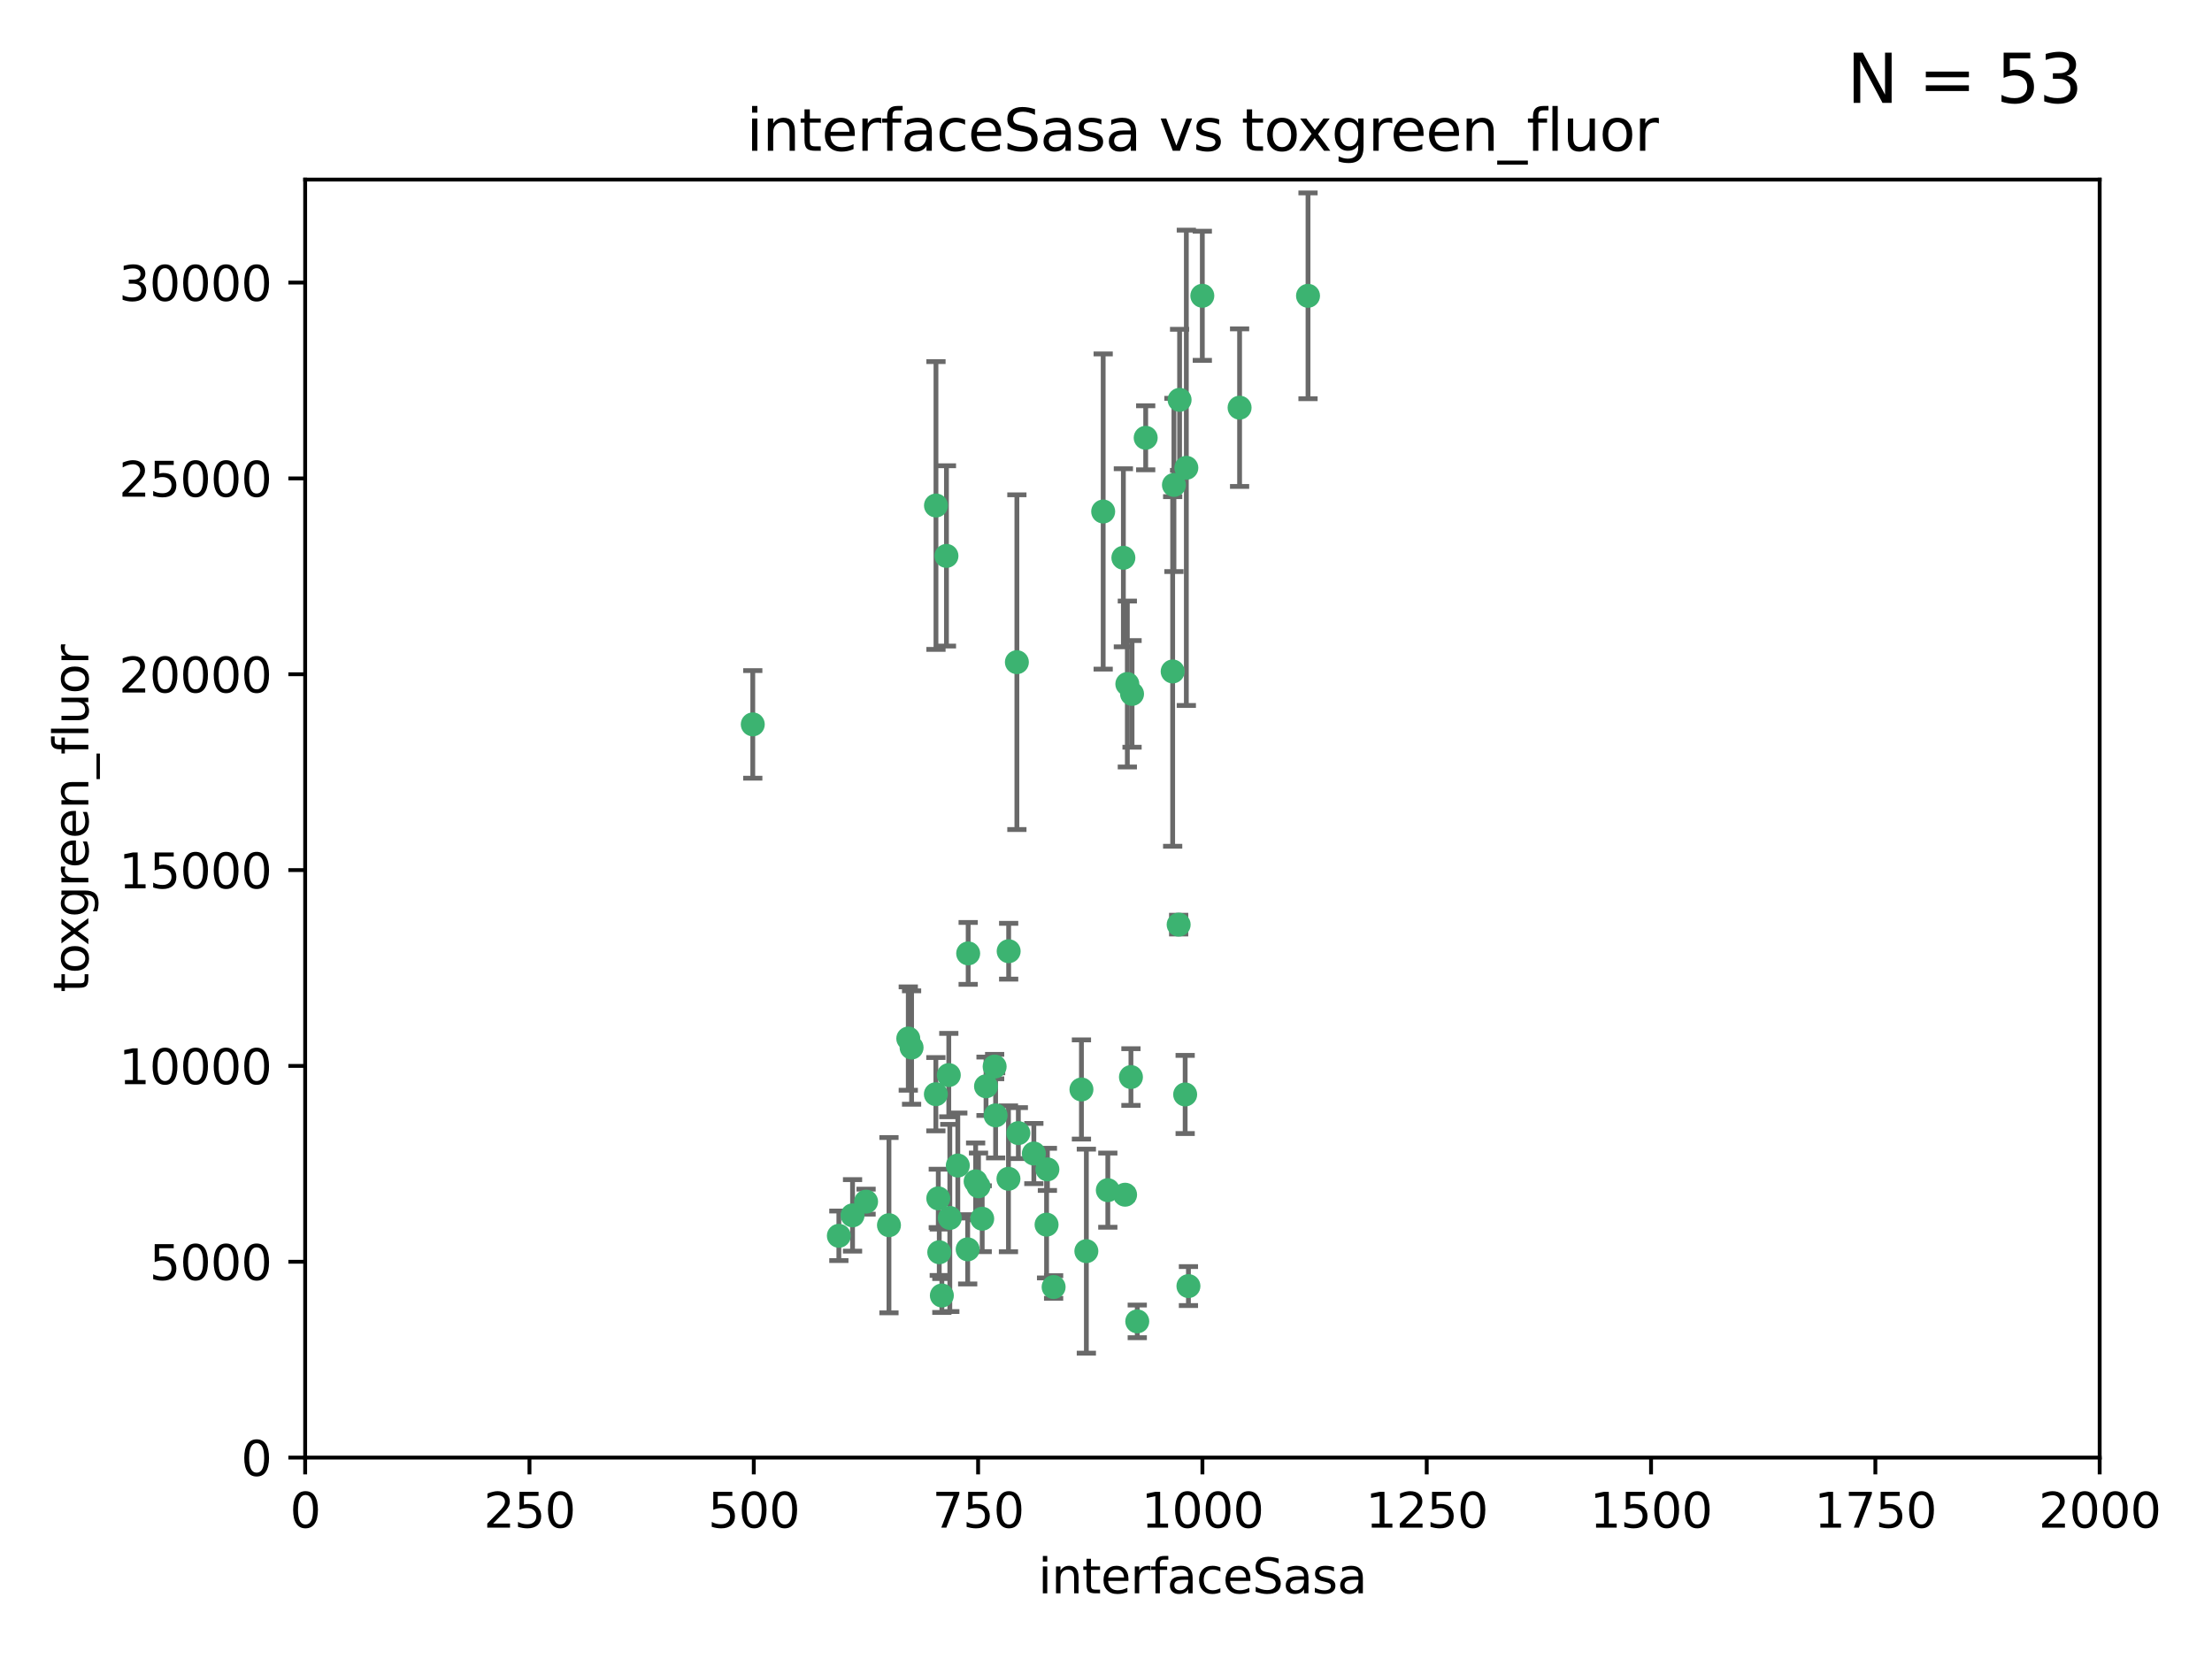 <?xml version="1.0" encoding="utf-8" standalone="no"?>
<!DOCTYPE svg PUBLIC "-//W3C//DTD SVG 1.1//EN"
  "http://www.w3.org/Graphics/SVG/1.1/DTD/svg11.dtd">
<svg xmlns:xlink="http://www.w3.org/1999/xlink" width="460.8pt" height="345.6pt" viewBox="0 0 460.8 345.6" xmlns="http://www.w3.org/2000/svg" version="1.1">
 <defs>
  <style type="text/css">*{stroke-linejoin: round; stroke-linecap: butt}</style>
 </defs>
 <g id="figure_1">
  <g id="patch_1">
   <path d="M 0 345.6 
L 460.8 345.6 
L 460.8 0 
L 0 0 
z
" style="fill: #ffffff"/>
  </g>
  <g id="axes_1">
   <g id="patch_2">
    <path d="M 63.571 303.64 
L 437.4 303.64 
L 437.4 37.411 
L 63.571 37.411 
z
" style="fill: #ffffff"/>
   </g>
   <g id="PathCollection_1">
    <defs>
     <path id="m4307356f95" d="M 0 1.118 
C 0.297 1.118 0.581 1 0.791 0.791 
C 1 0.581 1.118 0.297 1.118 0 
C 1.118 -0.297 1 -0.581 0.791 -0.791 
C 0.581 -1 0.297 -1.118 0 -1.118 
C -0.297 -1.118 -0.581 -1 -0.791 -0.791 
C -1 -0.581 -1.118 -0.297 -1.118 0 
C -1.118 0.297 -1 0.581 -0.791 0.791 
C -0.581 1 -0.297 1.118 0 1.118 
z
" style="stroke: #3cb371"/>
    </defs>
    <g clip-path="url(#pcfc0a8546f)">
     <use xlink:href="#m4307356f95" x="272.484" y="61.623" style="fill: #3cb371; stroke: #3cb371"/>
     <use xlink:href="#m4307356f95" x="174.75" y="257.44" style="fill: #3cb371; stroke: #3cb371"/>
     <use xlink:href="#m4307356f95" x="258.229" y="84.925" style="fill: #3cb371; stroke: #3cb371"/>
     <use xlink:href="#m4307356f95" x="247.136" y="97.451" style="fill: #3cb371; stroke: #3cb371"/>
     <use xlink:href="#m4307356f95" x="244.553" y="101.022" style="fill: #3cb371; stroke: #3cb371"/>
     <use xlink:href="#m4307356f95" x="234.02" y="116.196" style="fill: #3cb371; stroke: #3cb371"/>
     <use xlink:href="#m4307356f95" x="238.669" y="91.198" style="fill: #3cb371; stroke: #3cb371"/>
     <use xlink:href="#m4307356f95" x="245.731" y="83.293" style="fill: #3cb371; stroke: #3cb371"/>
     <use xlink:href="#m4307356f95" x="250.465" y="61.614" style="fill: #3cb371; stroke: #3cb371"/>
     <use xlink:href="#m4307356f95" x="201.688" y="198.611" style="fill: #3cb371; stroke: #3cb371"/>
     <use xlink:href="#m4307356f95" x="194.981" y="105.307" style="fill: #3cb371; stroke: #3cb371"/>
     <use xlink:href="#m4307356f95" x="210.123" y="198.156" style="fill: #3cb371; stroke: #3cb371"/>
     <use xlink:href="#m4307356f95" x="229.813" y="106.557" style="fill: #3cb371; stroke: #3cb371"/>
     <use xlink:href="#m4307356f95" x="234.375" y="248.881" style="fill: #3cb371; stroke: #3cb371"/>
     <use xlink:href="#m4307356f95" x="212.14" y="236.048" style="fill: #3cb371; stroke: #3cb371"/>
     <use xlink:href="#m4307356f95" x="195.666" y="260.866" style="fill: #3cb371; stroke: #3cb371"/>
     <use xlink:href="#m4307356f95" x="235.596" y="224.369" style="fill: #3cb371; stroke: #3cb371"/>
     <use xlink:href="#m4307356f95" x="247.573" y="267.914" style="fill: #3cb371; stroke: #3cb371"/>
     <use xlink:href="#m4307356f95" x="230.779" y="247.933" style="fill: #3cb371; stroke: #3cb371"/>
     <use xlink:href="#m4307356f95" x="210.08" y="245.565" style="fill: #3cb371; stroke: #3cb371"/>
     <use xlink:href="#m4307356f95" x="201.587" y="260.26" style="fill: #3cb371; stroke: #3cb371"/>
     <use xlink:href="#m4307356f95" x="236.912" y="275.268" style="fill: #3cb371; stroke: #3cb371"/>
     <use xlink:href="#m4307356f95" x="203.841" y="247.127" style="fill: #3cb371; stroke: #3cb371"/>
     <use xlink:href="#m4307356f95" x="219.488" y="268.108" style="fill: #3cb371; stroke: #3cb371"/>
     <use xlink:href="#m4307356f95" x="196.206" y="269.875" style="fill: #3cb371; stroke: #3cb371"/>
     <use xlink:href="#m4307356f95" x="189.211" y="216.348" style="fill: #3cb371; stroke: #3cb371"/>
     <use xlink:href="#m4307356f95" x="226.308" y="260.64" style="fill: #3cb371; stroke: #3cb371"/>
     <use xlink:href="#m4307356f95" x="185.187" y="255.229" style="fill: #3cb371; stroke: #3cb371"/>
     <use xlink:href="#m4307356f95" x="203.241" y="246.096" style="fill: #3cb371; stroke: #3cb371"/>
     <use xlink:href="#m4307356f95" x="211.835" y="137.942" style="fill: #3cb371; stroke: #3cb371"/>
     <use xlink:href="#m4307356f95" x="245.536" y="192.617" style="fill: #3cb371; stroke: #3cb371"/>
     <use xlink:href="#m4307356f95" x="215.37" y="240.302" style="fill: #3cb371; stroke: #3cb371"/>
     <use xlink:href="#m4307356f95" x="195.462" y="249.645" style="fill: #3cb371; stroke: #3cb371"/>
     <use xlink:href="#m4307356f95" x="244.288" y="139.875" style="fill: #3cb371; stroke: #3cb371"/>
     <use xlink:href="#m4307356f95" x="235.826" y="144.554" style="fill: #3cb371; stroke: #3cb371"/>
     <use xlink:href="#m4307356f95" x="246.891" y="227.999" style="fill: #3cb371; stroke: #3cb371"/>
     <use xlink:href="#m4307356f95" x="204.611" y="253.881" style="fill: #3cb371; stroke: #3cb371"/>
     <use xlink:href="#m4307356f95" x="194.959" y="227.942" style="fill: #3cb371; stroke: #3cb371"/>
     <use xlink:href="#m4307356f95" x="218.192" y="243.6" style="fill: #3cb371; stroke: #3cb371"/>
     <use xlink:href="#m4307356f95" x="177.602" y="253.182" style="fill: #3cb371; stroke: #3cb371"/>
     <use xlink:href="#m4307356f95" x="189.899" y="218.219" style="fill: #3cb371; stroke: #3cb371"/>
     <use xlink:href="#m4307356f95" x="180.421" y="250.326" style="fill: #3cb371; stroke: #3cb371"/>
     <use xlink:href="#m4307356f95" x="197.864" y="253.723" style="fill: #3cb371; stroke: #3cb371"/>
     <use xlink:href="#m4307356f95" x="205.407" y="226.291" style="fill: #3cb371; stroke: #3cb371"/>
     <use xlink:href="#m4307356f95" x="234.846" y="142.491" style="fill: #3cb371; stroke: #3cb371"/>
     <use xlink:href="#m4307356f95" x="197.163" y="115.804" style="fill: #3cb371; stroke: #3cb371"/>
     <use xlink:href="#m4307356f95" x="225.284" y="226.956" style="fill: #3cb371; stroke: #3cb371"/>
     <use xlink:href="#m4307356f95" x="218.019" y="255.117" style="fill: #3cb371; stroke: #3cb371"/>
     <use xlink:href="#m4307356f95" x="199.529" y="242.802" style="fill: #3cb371; stroke: #3cb371"/>
     <use xlink:href="#m4307356f95" x="197.651" y="223.957" style="fill: #3cb371; stroke: #3cb371"/>
     <use xlink:href="#m4307356f95" x="207.406" y="232.356" style="fill: #3cb371; stroke: #3cb371"/>
     <use xlink:href="#m4307356f95" x="207.202" y="222.186" style="fill: #3cb371; stroke: #3cb371"/>
     <use xlink:href="#m4307356f95" x="156.817" y="150.901" style="fill: #3cb371; stroke: #3cb371"/>
    </g>
   </g>
   <g id="matplotlib.axis_1">
    <g id="xtick_1">
     <g id="line2d_1">
      <defs>
       <path id="m48ab9fa1b5" d="M 0 0 
L 0 3.5 
" style="stroke: #000000; stroke-width: 0.8"/>
      </defs>
      <g>
       <use xlink:href="#m48ab9fa1b5" x="63.571" y="303.64" style="stroke: #000000; stroke-width: 0.8"/>
      </g>
     </g>
     <g id="text_1">
      <!-- 0 -->
      <g transform="translate(60.39 318.238)scale(0.1 -0.1)">
       <defs>
        <path id="DejaVuSans-30" d="M 2034 4250 
Q 1547 4250 1301 3770 
Q 1056 3291 1056 2328 
Q 1056 1369 1301 889 
Q 1547 409 2034 409 
Q 2525 409 2770 889 
Q 3016 1369 3016 2328 
Q 3016 3291 2770 3770 
Q 2525 4250 2034 4250 
z
M 2034 4750 
Q 2819 4750 3233 4129 
Q 3647 3509 3647 2328 
Q 3647 1150 3233 529 
Q 2819 -91 2034 -91 
Q 1250 -91 836 529 
Q 422 1150 422 2328 
Q 422 3509 836 4129 
Q 1250 4750 2034 4750 
z
" transform="scale(0.016)"/>
       </defs>
       <use xlink:href="#DejaVuSans-30"/>
      </g>
     </g>
    </g>
    <g id="xtick_2">
     <g id="line2d_2">
      <g>
       <use xlink:href="#m48ab9fa1b5" x="110.3" y="303.64" style="stroke: #000000; stroke-width: 0.8"/>
      </g>
     </g>
     <g id="text_2">
      <!-- 250 -->
      <g transform="translate(100.756 318.238)scale(0.1 -0.1)">
       <defs>
        <path id="DejaVuSans-32" d="M 1228 531 
L 3431 531 
L 3431 0 
L 469 0 
L 469 531 
Q 828 903 1448 1529 
Q 2069 2156 2228 2338 
Q 2531 2678 2651 2914 
Q 2772 3150 2772 3378 
Q 2772 3750 2511 3984 
Q 2250 4219 1831 4219 
Q 1534 4219 1204 4116 
Q 875 4013 500 3803 
L 500 4441 
Q 881 4594 1212 4672 
Q 1544 4750 1819 4750 
Q 2544 4750 2975 4387 
Q 3406 4025 3406 3419 
Q 3406 3131 3298 2873 
Q 3191 2616 2906 2266 
Q 2828 2175 2409 1742 
Q 1991 1309 1228 531 
z
" transform="scale(0.016)"/>
        <path id="DejaVuSans-35" d="M 691 4666 
L 3169 4666 
L 3169 4134 
L 1269 4134 
L 1269 2991 
Q 1406 3038 1543 3061 
Q 1681 3084 1819 3084 
Q 2600 3084 3056 2656 
Q 3513 2228 3513 1497 
Q 3513 744 3044 326 
Q 2575 -91 1722 -91 
Q 1428 -91 1123 -41 
Q 819 9 494 109 
L 494 744 
Q 775 591 1075 516 
Q 1375 441 1709 441 
Q 2250 441 2565 725 
Q 2881 1009 2881 1497 
Q 2881 1984 2565 2268 
Q 2250 2553 1709 2553 
Q 1456 2553 1204 2497 
Q 953 2441 691 2322 
L 691 4666 
z
" transform="scale(0.016)"/>
       </defs>
       <use xlink:href="#DejaVuSans-32"/>
       <use xlink:href="#DejaVuSans-35" x="63.623"/>
       <use xlink:href="#DejaVuSans-30" x="127.246"/>
      </g>
     </g>
    </g>
    <g id="xtick_3">
     <g id="line2d_3">
      <g>
       <use xlink:href="#m48ab9fa1b5" x="157.028" y="303.64" style="stroke: #000000; stroke-width: 0.8"/>
      </g>
     </g>
     <g id="text_3">
      <!-- 500 -->
      <g transform="translate(147.485 318.238)scale(0.1 -0.1)">
       <use xlink:href="#DejaVuSans-35"/>
       <use xlink:href="#DejaVuSans-30" x="63.623"/>
       <use xlink:href="#DejaVuSans-30" x="127.246"/>
      </g>
     </g>
    </g>
    <g id="xtick_4">
     <g id="line2d_4">
      <g>
       <use xlink:href="#m48ab9fa1b5" x="203.757" y="303.64" style="stroke: #000000; stroke-width: 0.8"/>
      </g>
     </g>
     <g id="text_4">
      <!-- 750 -->
      <g transform="translate(194.213 318.238)scale(0.1 -0.1)">
       <defs>
        <path id="DejaVuSans-37" d="M 525 4666 
L 3525 4666 
L 3525 4397 
L 1831 0 
L 1172 0 
L 2766 4134 
L 525 4134 
L 525 4666 
z
" transform="scale(0.016)"/>
       </defs>
       <use xlink:href="#DejaVuSans-37"/>
       <use xlink:href="#DejaVuSans-35" x="63.623"/>
       <use xlink:href="#DejaVuSans-30" x="127.246"/>
      </g>
     </g>
    </g>
    <g id="xtick_5">
     <g id="line2d_5">
      <g>
       <use xlink:href="#m48ab9fa1b5" x="250.486" y="303.64" style="stroke: #000000; stroke-width: 0.8"/>
      </g>
     </g>
     <g id="text_5">
      <!-- 1000 -->
      <g transform="translate(237.761 318.238)scale(0.1 -0.1)">
       <defs>
        <path id="DejaVuSans-31" d="M 794 531 
L 1825 531 
L 1825 4091 
L 703 3866 
L 703 4441 
L 1819 4666 
L 2450 4666 
L 2450 531 
L 3481 531 
L 3481 0 
L 794 0 
L 794 531 
z
" transform="scale(0.016)"/>
       </defs>
       <use xlink:href="#DejaVuSans-31"/>
       <use xlink:href="#DejaVuSans-30" x="63.623"/>
       <use xlink:href="#DejaVuSans-30" x="127.246"/>
       <use xlink:href="#DejaVuSans-30" x="190.869"/>
      </g>
     </g>
    </g>
    <g id="xtick_6">
     <g id="line2d_6">
      <g>
       <use xlink:href="#m48ab9fa1b5" x="297.214" y="303.64" style="stroke: #000000; stroke-width: 0.8"/>
      </g>
     </g>
     <g id="text_6">
      <!-- 1250 -->
      <g transform="translate(284.489 318.238)scale(0.1 -0.1)">
       <use xlink:href="#DejaVuSans-31"/>
       <use xlink:href="#DejaVuSans-32" x="63.623"/>
       <use xlink:href="#DejaVuSans-35" x="127.246"/>
       <use xlink:href="#DejaVuSans-30" x="190.869"/>
      </g>
     </g>
    </g>
    <g id="xtick_7">
     <g id="line2d_7">
      <g>
       <use xlink:href="#m48ab9fa1b5" x="343.943" y="303.64" style="stroke: #000000; stroke-width: 0.8"/>
      </g>
     </g>
     <g id="text_7">
      <!-- 1500 -->
      <g transform="translate(331.218 318.238)scale(0.1 -0.1)">
       <use xlink:href="#DejaVuSans-31"/>
       <use xlink:href="#DejaVuSans-35" x="63.623"/>
       <use xlink:href="#DejaVuSans-30" x="127.246"/>
       <use xlink:href="#DejaVuSans-30" x="190.869"/>
      </g>
     </g>
    </g>
    <g id="xtick_8">
     <g id="line2d_8">
      <g>
       <use xlink:href="#m48ab9fa1b5" x="390.671" y="303.64" style="stroke: #000000; stroke-width: 0.8"/>
      </g>
     </g>
     <g id="text_8">
      <!-- 1750 -->
      <g transform="translate(377.946 318.238)scale(0.1 -0.1)">
       <use xlink:href="#DejaVuSans-31"/>
       <use xlink:href="#DejaVuSans-37" x="63.623"/>
       <use xlink:href="#DejaVuSans-35" x="127.246"/>
       <use xlink:href="#DejaVuSans-30" x="190.869"/>
      </g>
     </g>
    </g>
    <g id="xtick_9">
     <g id="line2d_9">
      <g>
       <use xlink:href="#m48ab9fa1b5" x="437.4" y="303.64" style="stroke: #000000; stroke-width: 0.8"/>
      </g>
     </g>
     <g id="text_9">
      <!-- 2000 -->
      <g transform="translate(424.675 318.238)scale(0.1 -0.1)">
       <use xlink:href="#DejaVuSans-32"/>
       <use xlink:href="#DejaVuSans-30" x="63.623"/>
       <use xlink:href="#DejaVuSans-30" x="127.246"/>
       <use xlink:href="#DejaVuSans-30" x="190.869"/>
      </g>
     </g>
    </g>
    <g id="text_10">
     <!-- interfaceSasa -->
     <g transform="translate(216.279 331.917)scale(0.1 -0.1)">
      <defs>
       <path id="DejaVuSans-69" d="M 603 3500 
L 1178 3500 
L 1178 0 
L 603 0 
L 603 3500 
z
M 603 4863 
L 1178 4863 
L 1178 4134 
L 603 4134 
L 603 4863 
z
" transform="scale(0.016)"/>
       <path id="DejaVuSans-6e" d="M 3513 2113 
L 3513 0 
L 2938 0 
L 2938 2094 
Q 2938 2591 2744 2837 
Q 2550 3084 2163 3084 
Q 1697 3084 1428 2787 
Q 1159 2491 1159 1978 
L 1159 0 
L 581 0 
L 581 3500 
L 1159 3500 
L 1159 2956 
Q 1366 3272 1645 3428 
Q 1925 3584 2291 3584 
Q 2894 3584 3203 3211 
Q 3513 2838 3513 2113 
z
" transform="scale(0.016)"/>
       <path id="DejaVuSans-74" d="M 1172 4494 
L 1172 3500 
L 2356 3500 
L 2356 3053 
L 1172 3053 
L 1172 1153 
Q 1172 725 1289 603 
Q 1406 481 1766 481 
L 2356 481 
L 2356 0 
L 1766 0 
Q 1100 0 847 248 
Q 594 497 594 1153 
L 594 3053 
L 172 3053 
L 172 3500 
L 594 3500 
L 594 4494 
L 1172 4494 
z
" transform="scale(0.016)"/>
       <path id="DejaVuSans-65" d="M 3597 1894 
L 3597 1613 
L 953 1613 
Q 991 1019 1311 708 
Q 1631 397 2203 397 
Q 2534 397 2845 478 
Q 3156 559 3463 722 
L 3463 178 
Q 3153 47 2828 -22 
Q 2503 -91 2169 -91 
Q 1331 -91 842 396 
Q 353 884 353 1716 
Q 353 2575 817 3079 
Q 1281 3584 2069 3584 
Q 2775 3584 3186 3129 
Q 3597 2675 3597 1894 
z
M 3022 2063 
Q 3016 2534 2758 2815 
Q 2500 3097 2075 3097 
Q 1594 3097 1305 2825 
Q 1016 2553 972 2059 
L 3022 2063 
z
" transform="scale(0.016)"/>
       <path id="DejaVuSans-72" d="M 2631 2963 
Q 2534 3019 2420 3045 
Q 2306 3072 2169 3072 
Q 1681 3072 1420 2755 
Q 1159 2438 1159 1844 
L 1159 0 
L 581 0 
L 581 3500 
L 1159 3500 
L 1159 2956 
Q 1341 3275 1631 3429 
Q 1922 3584 2338 3584 
Q 2397 3584 2469 3576 
Q 2541 3569 2628 3553 
L 2631 2963 
z
" transform="scale(0.016)"/>
       <path id="DejaVuSans-66" d="M 2375 4863 
L 2375 4384 
L 1825 4384 
Q 1516 4384 1395 4259 
Q 1275 4134 1275 3809 
L 1275 3500 
L 2222 3500 
L 2222 3053 
L 1275 3053 
L 1275 0 
L 697 0 
L 697 3053 
L 147 3053 
L 147 3500 
L 697 3500 
L 697 3744 
Q 697 4328 969 4595 
Q 1241 4863 1831 4863 
L 2375 4863 
z
" transform="scale(0.016)"/>
       <path id="DejaVuSans-61" d="M 2194 1759 
Q 1497 1759 1228 1600 
Q 959 1441 959 1056 
Q 959 750 1161 570 
Q 1363 391 1709 391 
Q 2188 391 2477 730 
Q 2766 1069 2766 1631 
L 2766 1759 
L 2194 1759 
z
M 3341 1997 
L 3341 0 
L 2766 0 
L 2766 531 
Q 2569 213 2275 61 
Q 1981 -91 1556 -91 
Q 1019 -91 701 211 
Q 384 513 384 1019 
Q 384 1609 779 1909 
Q 1175 2209 1959 2209 
L 2766 2209 
L 2766 2266 
Q 2766 2663 2505 2880 
Q 2244 3097 1772 3097 
Q 1472 3097 1187 3025 
Q 903 2953 641 2809 
L 641 3341 
Q 956 3463 1253 3523 
Q 1550 3584 1831 3584 
Q 2591 3584 2966 3190 
Q 3341 2797 3341 1997 
z
" transform="scale(0.016)"/>
       <path id="DejaVuSans-63" d="M 3122 3366 
L 3122 2828 
Q 2878 2963 2633 3030 
Q 2388 3097 2138 3097 
Q 1578 3097 1268 2742 
Q 959 2388 959 1747 
Q 959 1106 1268 751 
Q 1578 397 2138 397 
Q 2388 397 2633 464 
Q 2878 531 3122 666 
L 3122 134 
Q 2881 22 2623 -34 
Q 2366 -91 2075 -91 
Q 1284 -91 818 406 
Q 353 903 353 1747 
Q 353 2603 823 3093 
Q 1294 3584 2113 3584 
Q 2378 3584 2631 3529 
Q 2884 3475 3122 3366 
z
" transform="scale(0.016)"/>
       <path id="DejaVuSans-53" d="M 3425 4513 
L 3425 3897 
Q 3066 4069 2747 4153 
Q 2428 4238 2131 4238 
Q 1616 4238 1336 4038 
Q 1056 3838 1056 3469 
Q 1056 3159 1242 3001 
Q 1428 2844 1947 2747 
L 2328 2669 
Q 3034 2534 3370 2195 
Q 3706 1856 3706 1288 
Q 3706 609 3251 259 
Q 2797 -91 1919 -91 
Q 1588 -91 1214 -16 
Q 841 59 441 206 
L 441 856 
Q 825 641 1194 531 
Q 1563 422 1919 422 
Q 2459 422 2753 634 
Q 3047 847 3047 1241 
Q 3047 1584 2836 1778 
Q 2625 1972 2144 2069 
L 1759 2144 
Q 1053 2284 737 2584 
Q 422 2884 422 3419 
Q 422 4038 858 4394 
Q 1294 4750 2059 4750 
Q 2388 4750 2728 4690 
Q 3069 4631 3425 4513 
z
" transform="scale(0.016)"/>
       <path id="DejaVuSans-73" d="M 2834 3397 
L 2834 2853 
Q 2591 2978 2328 3040 
Q 2066 3103 1784 3103 
Q 1356 3103 1142 2972 
Q 928 2841 928 2578 
Q 928 2378 1081 2264 
Q 1234 2150 1697 2047 
L 1894 2003 
Q 2506 1872 2764 1633 
Q 3022 1394 3022 966 
Q 3022 478 2636 193 
Q 2250 -91 1575 -91 
Q 1294 -91 989 -36 
Q 684 19 347 128 
L 347 722 
Q 666 556 975 473 
Q 1284 391 1588 391 
Q 1994 391 2212 530 
Q 2431 669 2431 922 
Q 2431 1156 2273 1281 
Q 2116 1406 1581 1522 
L 1381 1569 
Q 847 1681 609 1914 
Q 372 2147 372 2553 
Q 372 3047 722 3315 
Q 1072 3584 1716 3584 
Q 2034 3584 2315 3537 
Q 2597 3491 2834 3397 
z
" transform="scale(0.016)"/>
      </defs>
      <use xlink:href="#DejaVuSans-69"/>
      <use xlink:href="#DejaVuSans-6e" x="27.783"/>
      <use xlink:href="#DejaVuSans-74" x="91.162"/>
      <use xlink:href="#DejaVuSans-65" x="130.371"/>
      <use xlink:href="#DejaVuSans-72" x="191.895"/>
      <use xlink:href="#DejaVuSans-66" x="233.008"/>
      <use xlink:href="#DejaVuSans-61" x="268.213"/>
      <use xlink:href="#DejaVuSans-63" x="329.492"/>
      <use xlink:href="#DejaVuSans-65" x="384.473"/>
      <use xlink:href="#DejaVuSans-53" x="445.996"/>
      <use xlink:href="#DejaVuSans-61" x="509.473"/>
      <use xlink:href="#DejaVuSans-73" x="570.752"/>
      <use xlink:href="#DejaVuSans-61" x="622.852"/>
     </g>
    </g>
   </g>
   <g id="matplotlib.axis_2">
    <g id="ytick_1">
     <g id="line2d_10">
      <defs>
       <path id="m9b6b93552f" d="M 0 0 
L -3.5 0 
" style="stroke: #000000; stroke-width: 0.8"/>
      </defs>
      <g>
       <use xlink:href="#m9b6b93552f" x="63.571" y="303.64" style="stroke: #000000; stroke-width: 0.8"/>
      </g>
     </g>
     <g id="text_11">
      <!-- 0 -->
      <g transform="translate(50.209 307.439)scale(0.1 -0.1)">
       <use xlink:href="#DejaVuSans-30"/>
      </g>
     </g>
    </g>
    <g id="ytick_2">
     <g id="line2d_11">
      <g>
       <use xlink:href="#m9b6b93552f" x="63.571" y="262.845" style="stroke: #000000; stroke-width: 0.8"/>
      </g>
     </g>
     <g id="text_12">
      <!-- 5000 -->
      <g transform="translate(31.121 266.644)scale(0.1 -0.1)">
       <use xlink:href="#DejaVuSans-35"/>
       <use xlink:href="#DejaVuSans-30" x="63.623"/>
       <use xlink:href="#DejaVuSans-30" x="127.246"/>
       <use xlink:href="#DejaVuSans-30" x="190.869"/>
      </g>
     </g>
    </g>
    <g id="ytick_3">
     <g id="line2d_12">
      <g>
       <use xlink:href="#m9b6b93552f" x="63.571" y="222.05" style="stroke: #000000; stroke-width: 0.8"/>
      </g>
     </g>
     <g id="text_13">
      <!-- 10000 -->
      <g transform="translate(24.759 225.849)scale(0.1 -0.1)">
       <use xlink:href="#DejaVuSans-31"/>
       <use xlink:href="#DejaVuSans-30" x="63.623"/>
       <use xlink:href="#DejaVuSans-30" x="127.246"/>
       <use xlink:href="#DejaVuSans-30" x="190.869"/>
       <use xlink:href="#DejaVuSans-30" x="254.492"/>
      </g>
     </g>
    </g>
    <g id="ytick_4">
     <g id="line2d_13">
      <g>
       <use xlink:href="#m9b6b93552f" x="63.571" y="181.255" style="stroke: #000000; stroke-width: 0.8"/>
      </g>
     </g>
     <g id="text_14">
      <!-- 15000 -->
      <g transform="translate(24.759 185.054)scale(0.1 -0.1)">
       <use xlink:href="#DejaVuSans-31"/>
       <use xlink:href="#DejaVuSans-35" x="63.623"/>
       <use xlink:href="#DejaVuSans-30" x="127.246"/>
       <use xlink:href="#DejaVuSans-30" x="190.869"/>
       <use xlink:href="#DejaVuSans-30" x="254.492"/>
      </g>
     </g>
    </g>
    <g id="ytick_5">
     <g id="line2d_14">
      <g>
       <use xlink:href="#m9b6b93552f" x="63.571" y="140.459" style="stroke: #000000; stroke-width: 0.8"/>
      </g>
     </g>
     <g id="text_15">
      <!-- 20000 -->
      <g transform="translate(24.759 144.259)scale(0.1 -0.1)">
       <use xlink:href="#DejaVuSans-32"/>
       <use xlink:href="#DejaVuSans-30" x="63.623"/>
       <use xlink:href="#DejaVuSans-30" x="127.246"/>
       <use xlink:href="#DejaVuSans-30" x="190.869"/>
       <use xlink:href="#DejaVuSans-30" x="254.492"/>
      </g>
     </g>
    </g>
    <g id="ytick_6">
     <g id="line2d_15">
      <g>
       <use xlink:href="#m9b6b93552f" x="63.571" y="99.664" style="stroke: #000000; stroke-width: 0.8"/>
      </g>
     </g>
     <g id="text_16">
      <!-- 25000 -->
      <g transform="translate(24.759 103.464)scale(0.1 -0.1)">
       <use xlink:href="#DejaVuSans-32"/>
       <use xlink:href="#DejaVuSans-35" x="63.623"/>
       <use xlink:href="#DejaVuSans-30" x="127.246"/>
       <use xlink:href="#DejaVuSans-30" x="190.869"/>
       <use xlink:href="#DejaVuSans-30" x="254.492"/>
      </g>
     </g>
    </g>
    <g id="ytick_7">
     <g id="line2d_16">
      <g>
       <use xlink:href="#m9b6b93552f" x="63.571" y="58.869" style="stroke: #000000; stroke-width: 0.8"/>
      </g>
     </g>
     <g id="text_17">
      <!-- 30000 -->
      <g transform="translate(24.759 62.668)scale(0.1 -0.1)">
       <defs>
        <path id="DejaVuSans-33" d="M 2597 2516 
Q 3050 2419 3304 2112 
Q 3559 1806 3559 1356 
Q 3559 666 3084 287 
Q 2609 -91 1734 -91 
Q 1441 -91 1130 -33 
Q 819 25 488 141 
L 488 750 
Q 750 597 1062 519 
Q 1375 441 1716 441 
Q 2309 441 2620 675 
Q 2931 909 2931 1356 
Q 2931 1769 2642 2001 
Q 2353 2234 1838 2234 
L 1294 2234 
L 1294 2753 
L 1863 2753 
Q 2328 2753 2575 2939 
Q 2822 3125 2822 3475 
Q 2822 3834 2567 4026 
Q 2313 4219 1838 4219 
Q 1578 4219 1281 4162 
Q 984 4106 628 3988 
L 628 4550 
Q 988 4650 1302 4700 
Q 1616 4750 1894 4750 
Q 2613 4750 3031 4423 
Q 3450 4097 3450 3541 
Q 3450 3153 3228 2886 
Q 3006 2619 2597 2516 
z
" transform="scale(0.016)"/>
       </defs>
       <use xlink:href="#DejaVuSans-33"/>
       <use xlink:href="#DejaVuSans-30" x="63.623"/>
       <use xlink:href="#DejaVuSans-30" x="127.246"/>
       <use xlink:href="#DejaVuSans-30" x="190.869"/>
       <use xlink:href="#DejaVuSans-30" x="254.492"/>
      </g>
     </g>
    </g>
    <g id="text_18">
     <!-- toxgreen_fluor -->
     <g transform="translate(18.401 206.72)rotate(-90)scale(0.1 -0.1)">
      <defs>
       <path id="DejaVuSans-6f" d="M 1959 3097 
Q 1497 3097 1228 2736 
Q 959 2375 959 1747 
Q 959 1119 1226 758 
Q 1494 397 1959 397 
Q 2419 397 2687 759 
Q 2956 1122 2956 1747 
Q 2956 2369 2687 2733 
Q 2419 3097 1959 3097 
z
M 1959 3584 
Q 2709 3584 3137 3096 
Q 3566 2609 3566 1747 
Q 3566 888 3137 398 
Q 2709 -91 1959 -91 
Q 1206 -91 779 398 
Q 353 888 353 1747 
Q 353 2609 779 3096 
Q 1206 3584 1959 3584 
z
" transform="scale(0.016)"/>
       <path id="DejaVuSans-78" d="M 3513 3500 
L 2247 1797 
L 3578 0 
L 2900 0 
L 1881 1375 
L 863 0 
L 184 0 
L 1544 1831 
L 300 3500 
L 978 3500 
L 1906 2253 
L 2834 3500 
L 3513 3500 
z
" transform="scale(0.016)"/>
       <path id="DejaVuSans-67" d="M 2906 1791 
Q 2906 2416 2648 2759 
Q 2391 3103 1925 3103 
Q 1463 3103 1205 2759 
Q 947 2416 947 1791 
Q 947 1169 1205 825 
Q 1463 481 1925 481 
Q 2391 481 2648 825 
Q 2906 1169 2906 1791 
z
M 3481 434 
Q 3481 -459 3084 -895 
Q 2688 -1331 1869 -1331 
Q 1566 -1331 1297 -1286 
Q 1028 -1241 775 -1147 
L 775 -588 
Q 1028 -725 1275 -790 
Q 1522 -856 1778 -856 
Q 2344 -856 2625 -561 
Q 2906 -266 2906 331 
L 2906 616 
Q 2728 306 2450 153 
Q 2172 0 1784 0 
Q 1141 0 747 490 
Q 353 981 353 1791 
Q 353 2603 747 3093 
Q 1141 3584 1784 3584 
Q 2172 3584 2450 3431 
Q 2728 3278 2906 2969 
L 2906 3500 
L 3481 3500 
L 3481 434 
z
" transform="scale(0.016)"/>
       <path id="DejaVuSans-5f" d="M 3263 -1063 
L 3263 -1509 
L -63 -1509 
L -63 -1063 
L 3263 -1063 
z
" transform="scale(0.016)"/>
       <path id="DejaVuSans-6c" d="M 603 4863 
L 1178 4863 
L 1178 0 
L 603 0 
L 603 4863 
z
" transform="scale(0.016)"/>
       <path id="DejaVuSans-75" d="M 544 1381 
L 544 3500 
L 1119 3500 
L 1119 1403 
Q 1119 906 1312 657 
Q 1506 409 1894 409 
Q 2359 409 2629 706 
Q 2900 1003 2900 1516 
L 2900 3500 
L 3475 3500 
L 3475 0 
L 2900 0 
L 2900 538 
Q 2691 219 2414 64 
Q 2138 -91 1772 -91 
Q 1169 -91 856 284 
Q 544 659 544 1381 
z
M 1991 3584 
L 1991 3584 
z
" transform="scale(0.016)"/>
      </defs>
      <use xlink:href="#DejaVuSans-74"/>
      <use xlink:href="#DejaVuSans-6f" x="39.209"/>
      <use xlink:href="#DejaVuSans-78" x="97.266"/>
      <use xlink:href="#DejaVuSans-67" x="156.445"/>
      <use xlink:href="#DejaVuSans-72" x="219.922"/>
      <use xlink:href="#DejaVuSans-65" x="258.785"/>
      <use xlink:href="#DejaVuSans-65" x="320.309"/>
      <use xlink:href="#DejaVuSans-6e" x="381.832"/>
      <use xlink:href="#DejaVuSans-5f" x="445.211"/>
      <use xlink:href="#DejaVuSans-66" x="495.211"/>
      <use xlink:href="#DejaVuSans-6c" x="530.416"/>
      <use xlink:href="#DejaVuSans-75" x="558.199"/>
      <use xlink:href="#DejaVuSans-6f" x="621.578"/>
      <use xlink:href="#DejaVuSans-72" x="682.76"/>
     </g>
    </g>
   </g>
   <g id="LineCollection_1">
    <path d="M 272.484 83.058 
L 272.484 40.187 
" clip-path="url(#pcfc0a8546f)" style="fill: none; stroke: #696969"/>
    <path d="M 174.75 262.6 
L 174.75 252.279 
" clip-path="url(#pcfc0a8546f)" style="fill: none; stroke: #696969"/>
    <path d="M 258.229 101.336 
L 258.229 68.515 
" clip-path="url(#pcfc0a8546f)" style="fill: none; stroke: #696969"/>
    <path d="M 247.136 146.963 
L 247.136 47.939 
" clip-path="url(#pcfc0a8546f)" style="fill: none; stroke: #696969"/>
    <path d="M 244.553 119.066 
L 244.553 82.979 
" clip-path="url(#pcfc0a8546f)" style="fill: none; stroke: #696969"/>
    <path d="M 234.02 134.745 
L 234.02 97.647 
" clip-path="url(#pcfc0a8546f)" style="fill: none; stroke: #696969"/>
    <path d="M 238.669 97.868 
L 238.669 84.528 
" clip-path="url(#pcfc0a8546f)" style="fill: none; stroke: #696969"/>
    <path d="M 245.731 97.986 
L 245.731 68.599 
" clip-path="url(#pcfc0a8546f)" style="fill: none; stroke: #696969"/>
    <path d="M 250.465 75.067 
L 250.465 48.16 
" clip-path="url(#pcfc0a8546f)" style="fill: none; stroke: #696969"/>
    <path d="M 201.688 205.055 
L 201.688 192.168 
" clip-path="url(#pcfc0a8546f)" style="fill: none; stroke: #696969"/>
    <path d="M 194.981 135.28 
L 194.981 75.334 
" clip-path="url(#pcfc0a8546f)" style="fill: none; stroke: #696969"/>
    <path d="M 210.123 203.967 
L 210.123 192.344 
" clip-path="url(#pcfc0a8546f)" style="fill: none; stroke: #696969"/>
    <path d="M 229.813 139.387 
L 229.813 73.727 
" clip-path="url(#pcfc0a8546f)" style="fill: none; stroke: #696969"/>
    <path d="M 234.375 249.896 
L 234.375 247.866 
" clip-path="url(#pcfc0a8546f)" style="fill: none; stroke: #696969"/>
    <path d="M 212.14 241.356 
L 212.14 230.74 
" clip-path="url(#pcfc0a8546f)" style="fill: none; stroke: #696969"/>
    <path d="M 195.666 265.698 
L 195.666 256.034 
" clip-path="url(#pcfc0a8546f)" style="fill: none; stroke: #696969"/>
    <path d="M 235.596 230.273 
L 235.596 218.464 
" clip-path="url(#pcfc0a8546f)" style="fill: none; stroke: #696969"/>
    <path d="M 247.573 271.971 
L 247.573 263.857 
" clip-path="url(#pcfc0a8546f)" style="fill: none; stroke: #696969"/>
    <path d="M 230.779 255.66 
L 230.779 240.205 
" clip-path="url(#pcfc0a8546f)" style="fill: none; stroke: #696969"/>
    <path d="M 210.08 260.755 
L 210.08 230.374 
" clip-path="url(#pcfc0a8546f)" style="fill: none; stroke: #696969"/>
    <path d="M 201.587 267.474 
L 201.587 253.045 
" clip-path="url(#pcfc0a8546f)" style="fill: none; stroke: #696969"/>
    <path d="M 236.912 278.667 
L 236.912 271.868 
" clip-path="url(#pcfc0a8546f)" style="fill: none; stroke: #696969"/>
    <path d="M 203.841 254.054 
L 203.841 240.199 
" clip-path="url(#pcfc0a8546f)" style="fill: none; stroke: #696969"/>
    <path d="M 219.488 270.462 
L 219.488 265.753 
" clip-path="url(#pcfc0a8546f)" style="fill: none; stroke: #696969"/>
    <path d="M 196.206 273.409 
L 196.206 266.341 
" clip-path="url(#pcfc0a8546f)" style="fill: none; stroke: #696969"/>
    <path d="M 189.211 227.113 
L 189.211 205.583 
" clip-path="url(#pcfc0a8546f)" style="fill: none; stroke: #696969"/>
    <path d="M 226.308 281.889 
L 226.308 239.39 
" clip-path="url(#pcfc0a8546f)" style="fill: none; stroke: #696969"/>
    <path d="M 185.187 273.486 
L 185.187 236.971 
" clip-path="url(#pcfc0a8546f)" style="fill: none; stroke: #696969"/>
    <path d="M 203.241 254.089 
L 203.241 238.103 
" clip-path="url(#pcfc0a8546f)" style="fill: none; stroke: #696969"/>
    <path d="M 211.835 172.804 
L 211.835 103.08 
" clip-path="url(#pcfc0a8546f)" style="fill: none; stroke: #696969"/>
    <path d="M 245.536 194.574 
L 245.536 190.659 
" clip-path="url(#pcfc0a8546f)" style="fill: none; stroke: #696969"/>
    <path d="M 215.37 246.576 
L 215.37 234.027 
" clip-path="url(#pcfc0a8546f)" style="fill: none; stroke: #696969"/>
    <path d="M 195.462 255.722 
L 195.462 243.569 
" clip-path="url(#pcfc0a8546f)" style="fill: none; stroke: #696969"/>
    <path d="M 244.288 176.287 
L 244.288 103.464 
" clip-path="url(#pcfc0a8546f)" style="fill: none; stroke: #696969"/>
    <path d="M 235.826 155.662 
L 235.826 133.445 
" clip-path="url(#pcfc0a8546f)" style="fill: none; stroke: #696969"/>
    <path d="M 246.891 236.14 
L 246.891 219.858 
" clip-path="url(#pcfc0a8546f)" style="fill: none; stroke: #696969"/>
    <path d="M 204.611 260.74 
L 204.611 247.023 
" clip-path="url(#pcfc0a8546f)" style="fill: none; stroke: #696969"/>
    <path d="M 194.959 235.576 
L 194.959 220.308 
" clip-path="url(#pcfc0a8546f)" style="fill: none; stroke: #696969"/>
    <path d="M 218.192 247.989 
L 218.192 239.21 
" clip-path="url(#pcfc0a8546f)" style="fill: none; stroke: #696969"/>
    <path d="M 177.602 260.631 
L 177.602 245.734 
" clip-path="url(#pcfc0a8546f)" style="fill: none; stroke: #696969"/>
    <path d="M 189.899 230.03 
L 189.899 206.407 
" clip-path="url(#pcfc0a8546f)" style="fill: none; stroke: #696969"/>
    <path d="M 180.421 252.928 
L 180.421 247.723 
" clip-path="url(#pcfc0a8546f)" style="fill: none; stroke: #696969"/>
    <path d="M 197.864 273.219 
L 197.864 234.226 
" clip-path="url(#pcfc0a8546f)" style="fill: none; stroke: #696969"/>
    <path d="M 205.407 232.375 
L 205.407 220.208 
" clip-path="url(#pcfc0a8546f)" style="fill: none; stroke: #696969"/>
    <path d="M 234.846 159.773 
L 234.846 125.209 
" clip-path="url(#pcfc0a8546f)" style="fill: none; stroke: #696969"/>
    <path d="M 197.163 134.583 
L 197.163 97.026 
" clip-path="url(#pcfc0a8546f)" style="fill: none; stroke: #696969"/>
    <path d="M 225.284 237.288 
L 225.284 216.624 
" clip-path="url(#pcfc0a8546f)" style="fill: none; stroke: #696969"/>
    <path d="M 218.019 266.211 
L 218.019 244.023 
" clip-path="url(#pcfc0a8546f)" style="fill: none; stroke: #696969"/>
    <path d="M 199.529 253.739 
L 199.529 231.864 
" clip-path="url(#pcfc0a8546f)" style="fill: none; stroke: #696969"/>
    <path d="M 197.651 232.641 
L 197.651 215.272 
" clip-path="url(#pcfc0a8546f)" style="fill: none; stroke: #696969"/>
    <path d="M 207.406 241.221 
L 207.406 223.49 
" clip-path="url(#pcfc0a8546f)" style="fill: none; stroke: #696969"/>
    <path d="M 207.202 224.733 
L 207.202 219.639 
" clip-path="url(#pcfc0a8546f)" style="fill: none; stroke: #696969"/>
    <path d="M 156.817 162.109 
L 156.817 139.694 
" clip-path="url(#pcfc0a8546f)" style="fill: none; stroke: #696969"/>
   </g>
   <g id="line2d_17">
    <defs>
     <path id="m3407023f21" d="M 2 0 
L -2 -0 
" style="stroke: #696969"/>
    </defs>
    <g clip-path="url(#pcfc0a8546f)">
     <use xlink:href="#m3407023f21" x="272.484" y="83.058" style="fill: #696969; stroke: #696969"/>
     <use xlink:href="#m3407023f21" x="174.75" y="262.6" style="fill: #696969; stroke: #696969"/>
     <use xlink:href="#m3407023f21" x="258.229" y="101.336" style="fill: #696969; stroke: #696969"/>
     <use xlink:href="#m3407023f21" x="247.136" y="146.963" style="fill: #696969; stroke: #696969"/>
     <use xlink:href="#m3407023f21" x="244.553" y="119.066" style="fill: #696969; stroke: #696969"/>
     <use xlink:href="#m3407023f21" x="234.02" y="134.745" style="fill: #696969; stroke: #696969"/>
     <use xlink:href="#m3407023f21" x="238.669" y="97.868" style="fill: #696969; stroke: #696969"/>
     <use xlink:href="#m3407023f21" x="245.731" y="97.986" style="fill: #696969; stroke: #696969"/>
     <use xlink:href="#m3407023f21" x="250.465" y="75.067" style="fill: #696969; stroke: #696969"/>
     <use xlink:href="#m3407023f21" x="201.688" y="205.055" style="fill: #696969; stroke: #696969"/>
     <use xlink:href="#m3407023f21" x="194.981" y="135.28" style="fill: #696969; stroke: #696969"/>
     <use xlink:href="#m3407023f21" x="210.123" y="203.967" style="fill: #696969; stroke: #696969"/>
     <use xlink:href="#m3407023f21" x="229.813" y="139.387" style="fill: #696969; stroke: #696969"/>
     <use xlink:href="#m3407023f21" x="234.375" y="249.896" style="fill: #696969; stroke: #696969"/>
     <use xlink:href="#m3407023f21" x="212.14" y="241.356" style="fill: #696969; stroke: #696969"/>
     <use xlink:href="#m3407023f21" x="195.666" y="265.698" style="fill: #696969; stroke: #696969"/>
     <use xlink:href="#m3407023f21" x="235.596" y="230.273" style="fill: #696969; stroke: #696969"/>
     <use xlink:href="#m3407023f21" x="247.573" y="271.971" style="fill: #696969; stroke: #696969"/>
     <use xlink:href="#m3407023f21" x="230.779" y="255.66" style="fill: #696969; stroke: #696969"/>
     <use xlink:href="#m3407023f21" x="210.08" y="260.755" style="fill: #696969; stroke: #696969"/>
     <use xlink:href="#m3407023f21" x="201.587" y="267.474" style="fill: #696969; stroke: #696969"/>
     <use xlink:href="#m3407023f21" x="236.912" y="278.667" style="fill: #696969; stroke: #696969"/>
     <use xlink:href="#m3407023f21" x="203.841" y="254.054" style="fill: #696969; stroke: #696969"/>
     <use xlink:href="#m3407023f21" x="219.488" y="270.462" style="fill: #696969; stroke: #696969"/>
     <use xlink:href="#m3407023f21" x="196.206" y="273.409" style="fill: #696969; stroke: #696969"/>
     <use xlink:href="#m3407023f21" x="189.211" y="227.113" style="fill: #696969; stroke: #696969"/>
     <use xlink:href="#m3407023f21" x="226.308" y="281.889" style="fill: #696969; stroke: #696969"/>
     <use xlink:href="#m3407023f21" x="185.187" y="273.486" style="fill: #696969; stroke: #696969"/>
     <use xlink:href="#m3407023f21" x="203.241" y="254.089" style="fill: #696969; stroke: #696969"/>
     <use xlink:href="#m3407023f21" x="211.835" y="172.804" style="fill: #696969; stroke: #696969"/>
     <use xlink:href="#m3407023f21" x="245.536" y="194.574" style="fill: #696969; stroke: #696969"/>
     <use xlink:href="#m3407023f21" x="215.37" y="246.576" style="fill: #696969; stroke: #696969"/>
     <use xlink:href="#m3407023f21" x="195.462" y="255.722" style="fill: #696969; stroke: #696969"/>
     <use xlink:href="#m3407023f21" x="244.288" y="176.287" style="fill: #696969; stroke: #696969"/>
     <use xlink:href="#m3407023f21" x="235.826" y="155.662" style="fill: #696969; stroke: #696969"/>
     <use xlink:href="#m3407023f21" x="246.891" y="236.14" style="fill: #696969; stroke: #696969"/>
     <use xlink:href="#m3407023f21" x="204.611" y="260.74" style="fill: #696969; stroke: #696969"/>
     <use xlink:href="#m3407023f21" x="194.959" y="235.576" style="fill: #696969; stroke: #696969"/>
     <use xlink:href="#m3407023f21" x="218.192" y="247.989" style="fill: #696969; stroke: #696969"/>
     <use xlink:href="#m3407023f21" x="177.602" y="260.631" style="fill: #696969; stroke: #696969"/>
     <use xlink:href="#m3407023f21" x="189.899" y="230.03" style="fill: #696969; stroke: #696969"/>
     <use xlink:href="#m3407023f21" x="180.421" y="252.928" style="fill: #696969; stroke: #696969"/>
     <use xlink:href="#m3407023f21" x="197.864" y="273.219" style="fill: #696969; stroke: #696969"/>
     <use xlink:href="#m3407023f21" x="205.407" y="232.375" style="fill: #696969; stroke: #696969"/>
     <use xlink:href="#m3407023f21" x="234.846" y="159.773" style="fill: #696969; stroke: #696969"/>
     <use xlink:href="#m3407023f21" x="197.163" y="134.583" style="fill: #696969; stroke: #696969"/>
     <use xlink:href="#m3407023f21" x="225.284" y="237.288" style="fill: #696969; stroke: #696969"/>
     <use xlink:href="#m3407023f21" x="218.019" y="266.211" style="fill: #696969; stroke: #696969"/>
     <use xlink:href="#m3407023f21" x="199.529" y="253.739" style="fill: #696969; stroke: #696969"/>
     <use xlink:href="#m3407023f21" x="197.651" y="232.641" style="fill: #696969; stroke: #696969"/>
     <use xlink:href="#m3407023f21" x="207.406" y="241.221" style="fill: #696969; stroke: #696969"/>
     <use xlink:href="#m3407023f21" x="207.202" y="224.733" style="fill: #696969; stroke: #696969"/>
     <use xlink:href="#m3407023f21" x="156.817" y="162.109" style="fill: #696969; stroke: #696969"/>
    </g>
   </g>
   <g id="line2d_18">
    <g clip-path="url(#pcfc0a8546f)">
     <use xlink:href="#m3407023f21" x="272.484" y="40.187" style="fill: #696969; stroke: #696969"/>
     <use xlink:href="#m3407023f21" x="174.75" y="252.279" style="fill: #696969; stroke: #696969"/>
     <use xlink:href="#m3407023f21" x="258.229" y="68.515" style="fill: #696969; stroke: #696969"/>
     <use xlink:href="#m3407023f21" x="247.136" y="47.939" style="fill: #696969; stroke: #696969"/>
     <use xlink:href="#m3407023f21" x="244.553" y="82.979" style="fill: #696969; stroke: #696969"/>
     <use xlink:href="#m3407023f21" x="234.02" y="97.647" style="fill: #696969; stroke: #696969"/>
     <use xlink:href="#m3407023f21" x="238.669" y="84.528" style="fill: #696969; stroke: #696969"/>
     <use xlink:href="#m3407023f21" x="245.731" y="68.599" style="fill: #696969; stroke: #696969"/>
     <use xlink:href="#m3407023f21" x="250.465" y="48.16" style="fill: #696969; stroke: #696969"/>
     <use xlink:href="#m3407023f21" x="201.688" y="192.168" style="fill: #696969; stroke: #696969"/>
     <use xlink:href="#m3407023f21" x="194.981" y="75.334" style="fill: #696969; stroke: #696969"/>
     <use xlink:href="#m3407023f21" x="210.123" y="192.344" style="fill: #696969; stroke: #696969"/>
     <use xlink:href="#m3407023f21" x="229.813" y="73.727" style="fill: #696969; stroke: #696969"/>
     <use xlink:href="#m3407023f21" x="234.375" y="247.866" style="fill: #696969; stroke: #696969"/>
     <use xlink:href="#m3407023f21" x="212.14" y="230.74" style="fill: #696969; stroke: #696969"/>
     <use xlink:href="#m3407023f21" x="195.666" y="256.034" style="fill: #696969; stroke: #696969"/>
     <use xlink:href="#m3407023f21" x="235.596" y="218.464" style="fill: #696969; stroke: #696969"/>
     <use xlink:href="#m3407023f21" x="247.573" y="263.857" style="fill: #696969; stroke: #696969"/>
     <use xlink:href="#m3407023f21" x="230.779" y="240.205" style="fill: #696969; stroke: #696969"/>
     <use xlink:href="#m3407023f21" x="210.08" y="230.374" style="fill: #696969; stroke: #696969"/>
     <use xlink:href="#m3407023f21" x="201.587" y="253.045" style="fill: #696969; stroke: #696969"/>
     <use xlink:href="#m3407023f21" x="236.912" y="271.868" style="fill: #696969; stroke: #696969"/>
     <use xlink:href="#m3407023f21" x="203.841" y="240.199" style="fill: #696969; stroke: #696969"/>
     <use xlink:href="#m3407023f21" x="219.488" y="265.753" style="fill: #696969; stroke: #696969"/>
     <use xlink:href="#m3407023f21" x="196.206" y="266.341" style="fill: #696969; stroke: #696969"/>
     <use xlink:href="#m3407023f21" x="189.211" y="205.583" style="fill: #696969; stroke: #696969"/>
     <use xlink:href="#m3407023f21" x="226.308" y="239.39" style="fill: #696969; stroke: #696969"/>
     <use xlink:href="#m3407023f21" x="185.187" y="236.971" style="fill: #696969; stroke: #696969"/>
     <use xlink:href="#m3407023f21" x="203.241" y="238.103" style="fill: #696969; stroke: #696969"/>
     <use xlink:href="#m3407023f21" x="211.835" y="103.08" style="fill: #696969; stroke: #696969"/>
     <use xlink:href="#m3407023f21" x="245.536" y="190.659" style="fill: #696969; stroke: #696969"/>
     <use xlink:href="#m3407023f21" x="215.37" y="234.027" style="fill: #696969; stroke: #696969"/>
     <use xlink:href="#m3407023f21" x="195.462" y="243.569" style="fill: #696969; stroke: #696969"/>
     <use xlink:href="#m3407023f21" x="244.288" y="103.464" style="fill: #696969; stroke: #696969"/>
     <use xlink:href="#m3407023f21" x="235.826" y="133.445" style="fill: #696969; stroke: #696969"/>
     <use xlink:href="#m3407023f21" x="246.891" y="219.858" style="fill: #696969; stroke: #696969"/>
     <use xlink:href="#m3407023f21" x="204.611" y="247.023" style="fill: #696969; stroke: #696969"/>
     <use xlink:href="#m3407023f21" x="194.959" y="220.308" style="fill: #696969; stroke: #696969"/>
     <use xlink:href="#m3407023f21" x="218.192" y="239.21" style="fill: #696969; stroke: #696969"/>
     <use xlink:href="#m3407023f21" x="177.602" y="245.734" style="fill: #696969; stroke: #696969"/>
     <use xlink:href="#m3407023f21" x="189.899" y="206.407" style="fill: #696969; stroke: #696969"/>
     <use xlink:href="#m3407023f21" x="180.421" y="247.723" style="fill: #696969; stroke: #696969"/>
     <use xlink:href="#m3407023f21" x="197.864" y="234.226" style="fill: #696969; stroke: #696969"/>
     <use xlink:href="#m3407023f21" x="205.407" y="220.208" style="fill: #696969; stroke: #696969"/>
     <use xlink:href="#m3407023f21" x="234.846" y="125.209" style="fill: #696969; stroke: #696969"/>
     <use xlink:href="#m3407023f21" x="197.163" y="97.026" style="fill: #696969; stroke: #696969"/>
     <use xlink:href="#m3407023f21" x="225.284" y="216.624" style="fill: #696969; stroke: #696969"/>
     <use xlink:href="#m3407023f21" x="218.019" y="244.023" style="fill: #696969; stroke: #696969"/>
     <use xlink:href="#m3407023f21" x="199.529" y="231.864" style="fill: #696969; stroke: #696969"/>
     <use xlink:href="#m3407023f21" x="197.651" y="215.272" style="fill: #696969; stroke: #696969"/>
     <use xlink:href="#m3407023f21" x="207.406" y="223.49" style="fill: #696969; stroke: #696969"/>
     <use xlink:href="#m3407023f21" x="207.202" y="219.639" style="fill: #696969; stroke: #696969"/>
     <use xlink:href="#m3407023f21" x="156.817" y="139.694" style="fill: #696969; stroke: #696969"/>
    </g>
   </g>
   <g id="line2d_19">
    <defs>
     <path id="m93a5d3d661" d="M 0 2 
C 0.53 2 1.039 1.789 1.414 1.414 
C 1.789 1.039 2 0.53 2 0 
C 2 -0.53 1.789 -1.039 1.414 -1.414 
C 1.039 -1.789 0.53 -2 0 -2 
C -0.53 -2 -1.039 -1.789 -1.414 -1.414 
C -1.789 -1.039 -2 -0.53 -2 0 
C -2 0.53 -1.789 1.039 -1.414 1.414 
C -1.039 1.789 -0.53 2 0 2 
z
" style="stroke: #3cb371"/>
    </defs>
    <g clip-path="url(#pcfc0a8546f)">
     <use xlink:href="#m93a5d3d661" x="272.484" y="61.623" style="fill: #3cb371; stroke: #3cb371"/>
     <use xlink:href="#m93a5d3d661" x="174.75" y="257.44" style="fill: #3cb371; stroke: #3cb371"/>
     <use xlink:href="#m93a5d3d661" x="258.229" y="84.925" style="fill: #3cb371; stroke: #3cb371"/>
     <use xlink:href="#m93a5d3d661" x="247.136" y="97.451" style="fill: #3cb371; stroke: #3cb371"/>
     <use xlink:href="#m93a5d3d661" x="244.553" y="101.022" style="fill: #3cb371; stroke: #3cb371"/>
     <use xlink:href="#m93a5d3d661" x="234.02" y="116.196" style="fill: #3cb371; stroke: #3cb371"/>
     <use xlink:href="#m93a5d3d661" x="238.669" y="91.198" style="fill: #3cb371; stroke: #3cb371"/>
     <use xlink:href="#m93a5d3d661" x="245.731" y="83.293" style="fill: #3cb371; stroke: #3cb371"/>
     <use xlink:href="#m93a5d3d661" x="250.465" y="61.614" style="fill: #3cb371; stroke: #3cb371"/>
     <use xlink:href="#m93a5d3d661" x="201.688" y="198.611" style="fill: #3cb371; stroke: #3cb371"/>
     <use xlink:href="#m93a5d3d661" x="194.981" y="105.307" style="fill: #3cb371; stroke: #3cb371"/>
     <use xlink:href="#m93a5d3d661" x="210.123" y="198.156" style="fill: #3cb371; stroke: #3cb371"/>
     <use xlink:href="#m93a5d3d661" x="229.813" y="106.557" style="fill: #3cb371; stroke: #3cb371"/>
     <use xlink:href="#m93a5d3d661" x="234.375" y="248.881" style="fill: #3cb371; stroke: #3cb371"/>
     <use xlink:href="#m93a5d3d661" x="212.14" y="236.048" style="fill: #3cb371; stroke: #3cb371"/>
     <use xlink:href="#m93a5d3d661" x="195.666" y="260.866" style="fill: #3cb371; stroke: #3cb371"/>
     <use xlink:href="#m93a5d3d661" x="235.596" y="224.369" style="fill: #3cb371; stroke: #3cb371"/>
     <use xlink:href="#m93a5d3d661" x="247.573" y="267.914" style="fill: #3cb371; stroke: #3cb371"/>
     <use xlink:href="#m93a5d3d661" x="230.779" y="247.933" style="fill: #3cb371; stroke: #3cb371"/>
     <use xlink:href="#m93a5d3d661" x="210.08" y="245.565" style="fill: #3cb371; stroke: #3cb371"/>
     <use xlink:href="#m93a5d3d661" x="201.587" y="260.26" style="fill: #3cb371; stroke: #3cb371"/>
     <use xlink:href="#m93a5d3d661" x="236.912" y="275.268" style="fill: #3cb371; stroke: #3cb371"/>
     <use xlink:href="#m93a5d3d661" x="203.841" y="247.127" style="fill: #3cb371; stroke: #3cb371"/>
     <use xlink:href="#m93a5d3d661" x="219.488" y="268.108" style="fill: #3cb371; stroke: #3cb371"/>
     <use xlink:href="#m93a5d3d661" x="196.206" y="269.875" style="fill: #3cb371; stroke: #3cb371"/>
     <use xlink:href="#m93a5d3d661" x="189.211" y="216.348" style="fill: #3cb371; stroke: #3cb371"/>
     <use xlink:href="#m93a5d3d661" x="226.308" y="260.64" style="fill: #3cb371; stroke: #3cb371"/>
     <use xlink:href="#m93a5d3d661" x="185.187" y="255.229" style="fill: #3cb371; stroke: #3cb371"/>
     <use xlink:href="#m93a5d3d661" x="203.241" y="246.096" style="fill: #3cb371; stroke: #3cb371"/>
     <use xlink:href="#m93a5d3d661" x="211.835" y="137.942" style="fill: #3cb371; stroke: #3cb371"/>
     <use xlink:href="#m93a5d3d661" x="245.536" y="192.617" style="fill: #3cb371; stroke: #3cb371"/>
     <use xlink:href="#m93a5d3d661" x="215.37" y="240.302" style="fill: #3cb371; stroke: #3cb371"/>
     <use xlink:href="#m93a5d3d661" x="195.462" y="249.645" style="fill: #3cb371; stroke: #3cb371"/>
     <use xlink:href="#m93a5d3d661" x="244.288" y="139.875" style="fill: #3cb371; stroke: #3cb371"/>
     <use xlink:href="#m93a5d3d661" x="235.826" y="144.554" style="fill: #3cb371; stroke: #3cb371"/>
     <use xlink:href="#m93a5d3d661" x="246.891" y="227.999" style="fill: #3cb371; stroke: #3cb371"/>
     <use xlink:href="#m93a5d3d661" x="204.611" y="253.881" style="fill: #3cb371; stroke: #3cb371"/>
     <use xlink:href="#m93a5d3d661" x="194.959" y="227.942" style="fill: #3cb371; stroke: #3cb371"/>
     <use xlink:href="#m93a5d3d661" x="218.192" y="243.6" style="fill: #3cb371; stroke: #3cb371"/>
     <use xlink:href="#m93a5d3d661" x="177.602" y="253.182" style="fill: #3cb371; stroke: #3cb371"/>
     <use xlink:href="#m93a5d3d661" x="189.899" y="218.219" style="fill: #3cb371; stroke: #3cb371"/>
     <use xlink:href="#m93a5d3d661" x="180.421" y="250.326" style="fill: #3cb371; stroke: #3cb371"/>
     <use xlink:href="#m93a5d3d661" x="197.864" y="253.723" style="fill: #3cb371; stroke: #3cb371"/>
     <use xlink:href="#m93a5d3d661" x="205.407" y="226.291" style="fill: #3cb371; stroke: #3cb371"/>
     <use xlink:href="#m93a5d3d661" x="234.846" y="142.491" style="fill: #3cb371; stroke: #3cb371"/>
     <use xlink:href="#m93a5d3d661" x="197.163" y="115.804" style="fill: #3cb371; stroke: #3cb371"/>
     <use xlink:href="#m93a5d3d661" x="225.284" y="226.956" style="fill: #3cb371; stroke: #3cb371"/>
     <use xlink:href="#m93a5d3d661" x="218.019" y="255.117" style="fill: #3cb371; stroke: #3cb371"/>
     <use xlink:href="#m93a5d3d661" x="199.529" y="242.802" style="fill: #3cb371; stroke: #3cb371"/>
     <use xlink:href="#m93a5d3d661" x="197.651" y="223.957" style="fill: #3cb371; stroke: #3cb371"/>
     <use xlink:href="#m93a5d3d661" x="207.406" y="232.356" style="fill: #3cb371; stroke: #3cb371"/>
     <use xlink:href="#m93a5d3d661" x="207.202" y="222.186" style="fill: #3cb371; stroke: #3cb371"/>
     <use xlink:href="#m93a5d3d661" x="156.817" y="150.901" style="fill: #3cb371; stroke: #3cb371"/>
    </g>
   </g>
   <g id="patch_3">
    <path d="M 63.571 303.64 
L 63.571 37.411 
" style="fill: none; stroke: #000000; stroke-width: 0.8; stroke-linejoin: miter; stroke-linecap: square"/>
   </g>
   <g id="patch_4">
    <path d="M 437.4 303.64 
L 437.4 37.411 
" style="fill: none; stroke: #000000; stroke-width: 0.8; stroke-linejoin: miter; stroke-linecap: square"/>
   </g>
   <g id="patch_5">
    <path d="M 63.571 303.64 
L 437.4 303.64 
" style="fill: none; stroke: #000000; stroke-width: 0.8; stroke-linejoin: miter; stroke-linecap: square"/>
   </g>
   <g id="patch_6">
    <path d="M 63.571 37.411 
L 437.4 37.411 
" style="fill: none; stroke: #000000; stroke-width: 0.8; stroke-linejoin: miter; stroke-linecap: square"/>
   </g>
   <g id="text_19">
    <!-- N = 53 -->
    <g transform="translate(384.743 21.426)scale(0.14 -0.14)">
     <defs>
      <path id="DejaVuSans-4e" d="M 628 4666 
L 1478 4666 
L 3547 763 
L 3547 4666 
L 4159 4666 
L 4159 0 
L 3309 0 
L 1241 3903 
L 1241 0 
L 628 0 
L 628 4666 
z
" transform="scale(0.016)"/>
      <path id="DejaVuSans-20" transform="scale(0.016)"/>
      <path id="DejaVuSans-3d" d="M 678 2906 
L 4684 2906 
L 4684 2381 
L 678 2381 
L 678 2906 
z
M 678 1631 
L 4684 1631 
L 4684 1100 
L 678 1100 
L 678 1631 
z
" transform="scale(0.016)"/>
     </defs>
     <use xlink:href="#DejaVuSans-4e"/>
     <use xlink:href="#DejaVuSans-20" x="74.805"/>
     <use xlink:href="#DejaVuSans-3d" x="106.592"/>
     <use xlink:href="#DejaVuSans-20" x="190.381"/>
     <use xlink:href="#DejaVuSans-35" x="222.168"/>
     <use xlink:href="#DejaVuSans-33" x="285.791"/>
    </g>
   </g>
   <g id="text_20">
    <!-- interfaceSasa vs toxgreen_fluor -->
    <g transform="translate(155.513 31.411)scale(0.12 -0.12)">
     <defs>
      <path id="DejaVuSans-76" d="M 191 3500 
L 800 3500 
L 1894 563 
L 2988 3500 
L 3597 3500 
L 2284 0 
L 1503 0 
L 191 3500 
z
" transform="scale(0.016)"/>
     </defs>
     <use xlink:href="#DejaVuSans-69"/>
     <use xlink:href="#DejaVuSans-6e" x="27.783"/>
     <use xlink:href="#DejaVuSans-74" x="91.162"/>
     <use xlink:href="#DejaVuSans-65" x="130.371"/>
     <use xlink:href="#DejaVuSans-72" x="191.895"/>
     <use xlink:href="#DejaVuSans-66" x="233.008"/>
     <use xlink:href="#DejaVuSans-61" x="268.213"/>
     <use xlink:href="#DejaVuSans-63" x="329.492"/>
     <use xlink:href="#DejaVuSans-65" x="384.473"/>
     <use xlink:href="#DejaVuSans-53" x="445.996"/>
     <use xlink:href="#DejaVuSans-61" x="509.473"/>
     <use xlink:href="#DejaVuSans-73" x="570.752"/>
     <use xlink:href="#DejaVuSans-61" x="622.852"/>
     <use xlink:href="#DejaVuSans-20" x="684.131"/>
     <use xlink:href="#DejaVuSans-76" x="715.918"/>
     <use xlink:href="#DejaVuSans-73" x="775.098"/>
     <use xlink:href="#DejaVuSans-20" x="827.197"/>
     <use xlink:href="#DejaVuSans-74" x="858.984"/>
     <use xlink:href="#DejaVuSans-6f" x="898.193"/>
     <use xlink:href="#DejaVuSans-78" x="956.25"/>
     <use xlink:href="#DejaVuSans-67" x="1015.43"/>
     <use xlink:href="#DejaVuSans-72" x="1078.906"/>
     <use xlink:href="#DejaVuSans-65" x="1117.77"/>
     <use xlink:href="#DejaVuSans-65" x="1179.293"/>
     <use xlink:href="#DejaVuSans-6e" x="1240.816"/>
     <use xlink:href="#DejaVuSans-5f" x="1304.195"/>
     <use xlink:href="#DejaVuSans-66" x="1354.195"/>
     <use xlink:href="#DejaVuSans-6c" x="1389.4"/>
     <use xlink:href="#DejaVuSans-75" x="1417.184"/>
     <use xlink:href="#DejaVuSans-6f" x="1480.562"/>
     <use xlink:href="#DejaVuSans-72" x="1541.744"/>
    </g>
   </g>
  </g>
 </g>
 <defs>
  <clipPath id="pcfc0a8546f">
   <rect x="63.571" y="37.411" width="373.829" height="266.229"/>
  </clipPath>
 </defs>
</svg>
